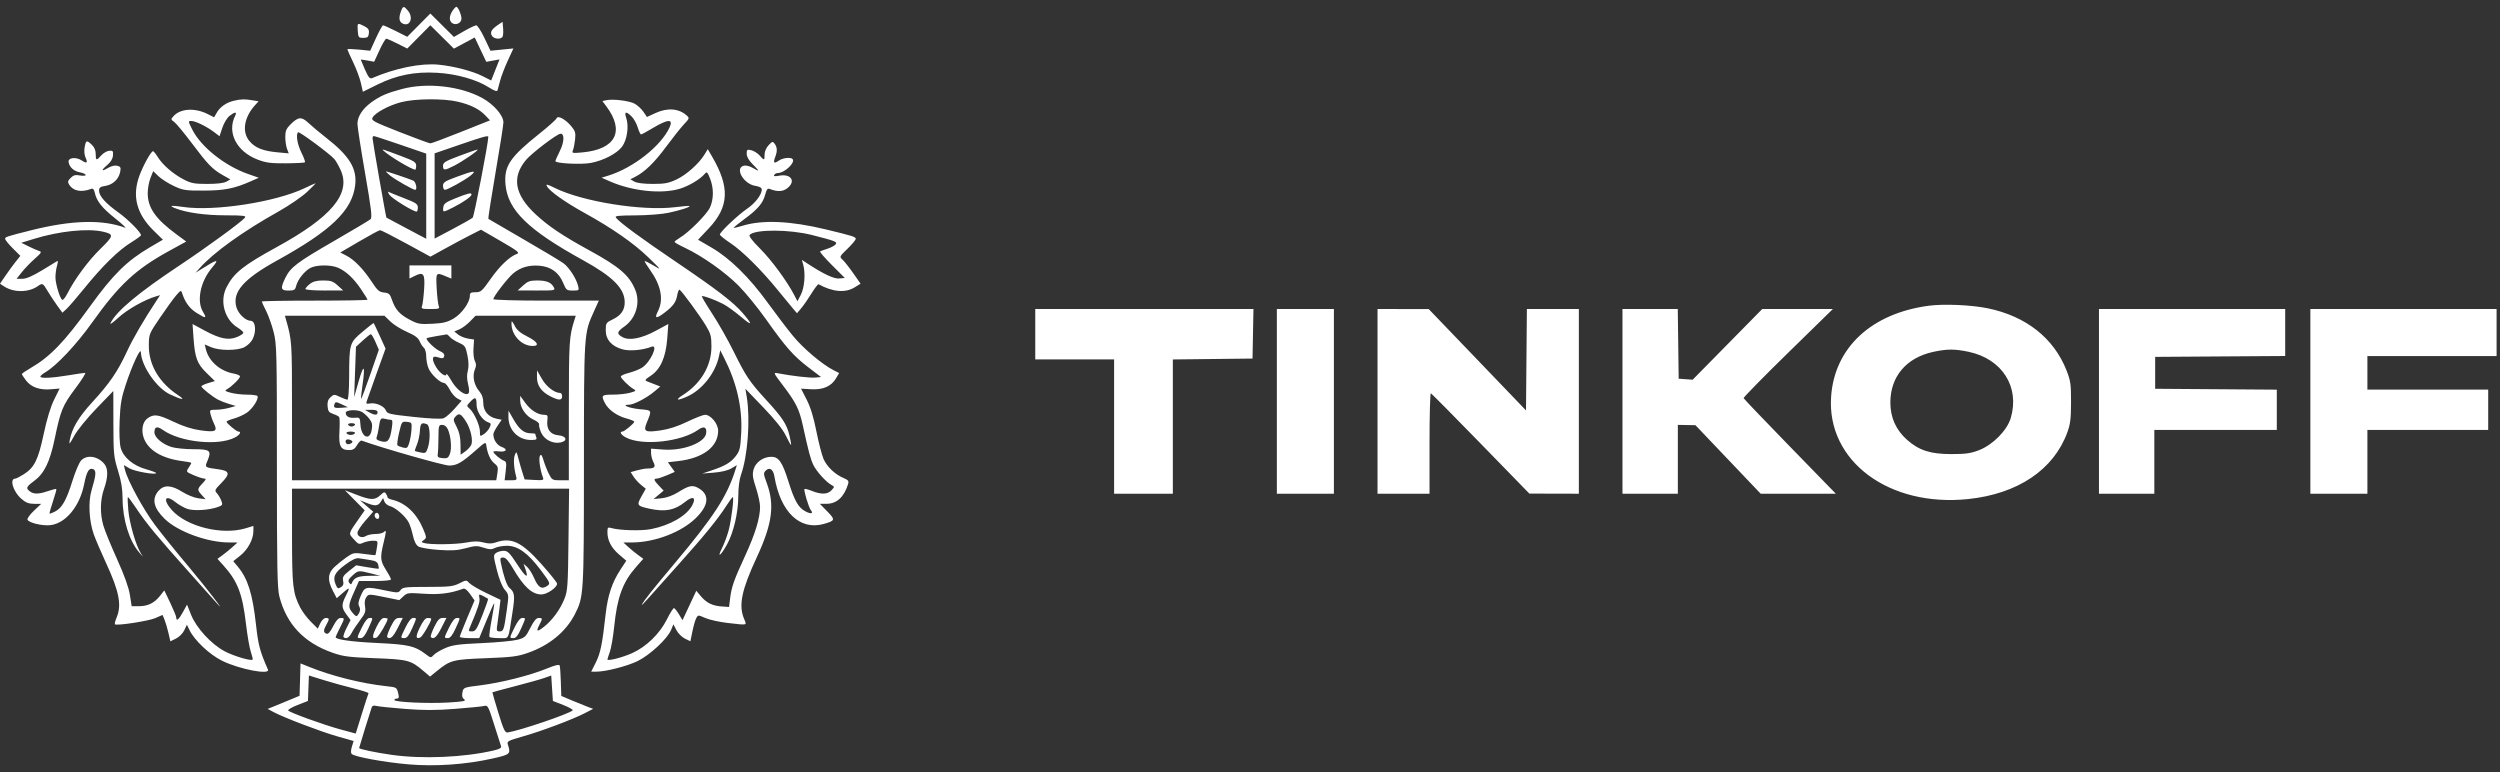 <svg width="272" height="84" viewBox="0 0 272 84" fill="none" xmlns="http://www.w3.org/2000/svg">
<rect x="0" y="0" width="272" height="84" fill="#333333" stroke="none"/>
<path fill-rule="evenodd" clip-rule="evenodd" d="M43.631 1.209C43.366 1.907 43.414 2.351 43.777 2.545C44.588 2.979 45.034 1.941 44.376 1.151C43.94 0.628 43.849 0.635 43.631 1.209ZM49.224 1.191C48.841 1.775 48.849 2.321 49.244 2.543C49.659 2.775 50.207 2.479 50.207 2.021C50.207 1.597 49.835 0.74 49.651 0.74C49.578 0.74 49.386 0.943 49.224 1.191ZM45.564 2.737L44.308 4.004L43.064 3.377C42.379 3.032 41.755 2.752 41.678 2.756C41.6 2.759 41.253 3.383 40.907 4.141L40.279 5.52L39.036 5.395C38.353 5.326 37.794 5.313 37.794 5.365C37.794 5.417 38.078 6.053 38.425 6.778C38.773 7.503 39.151 8.521 39.268 9.041L39.479 9.985L41.055 9.206C43.158 8.168 45.12 7.78 47.557 7.919C49.669 8.039 51.836 8.649 53.179 9.502C53.781 9.884 54.076 9.986 54.128 9.828C54.17 9.703 54.299 9.23 54.414 8.778C54.529 8.326 54.901 7.352 55.241 6.613L55.859 5.271L54.612 5.396L53.365 5.521L52.708 4.135C52.346 3.373 51.943 2.752 51.813 2.755C51.683 2.758 51.083 3.044 50.481 3.39L49.385 4.019L48.103 2.745L46.821 1.47L45.564 2.737ZM54.223 2.68C53.488 3.172 53.3 3.485 53.506 3.871C53.719 4.27 54.554 4.329 54.697 3.956C54.751 3.816 54.769 3.403 54.737 3.038L54.679 2.374L54.223 2.68ZM38.925 3.343C38.977 4.072 39.014 4.12 39.528 4.12C39.987 4.12 40.085 4.04 40.133 3.628C40.178 3.237 40.076 3.077 39.64 2.851C38.879 2.458 38.861 2.469 38.925 3.343ZM50.518 4.685L51.65 4.077L52.278 5.402L52.907 6.726L53.628 6.594L54.349 6.463L53.894 7.61L53.439 8.757L52.536 8.299C51.422 7.734 49.386 7.201 47.72 7.037C45.798 6.849 43.037 7.406 40.492 8.496C40.238 8.604 40.089 8.429 39.716 7.585C39.462 7.011 39.254 6.521 39.254 6.496C39.254 6.472 39.582 6.512 39.982 6.585L40.709 6.718L41.287 5.465C41.604 4.775 41.936 4.211 42.025 4.211C42.113 4.211 42.663 4.452 43.246 4.747L44.308 5.283L45.564 4.016L46.821 2.749L48.103 4.021L49.385 5.292L50.518 4.685ZM43.727 9.686C42.08 10.125 41.352 10.442 40.389 11.143C39.442 11.832 38.891 12.688 38.89 13.471C38.89 13.791 39.263 16.209 39.721 18.843C40.4 22.758 40.509 23.672 40.314 23.849C40.183 23.968 38.392 25.037 36.334 26.224C32.31 28.545 31.601 29.084 31.038 30.246C30.488 31.384 30.546 31.613 31.385 31.613C32.008 31.613 32.111 31.55 32.221 31.11C32.393 30.42 33.142 29.476 33.778 29.146C34.437 28.806 35.97 28.791 36.75 29.119C37.625 29.486 38.458 30.256 39.264 31.444C39.66 32.028 39.984 32.551 39.984 32.607C39.984 32.663 37.397 32.709 34.234 32.709C31.072 32.709 28.484 32.752 28.484 32.806C28.484 32.86 28.695 33.32 28.953 33.828C29.21 34.337 29.58 35.375 29.774 36.135C30.107 37.438 30.127 38.263 30.127 50.693C30.127 61.783 30.17 64.035 30.4 64.916C31.185 67.932 33.08 69.93 36.194 71.023C37.346 71.427 37.951 71.504 40.806 71.613C44.394 71.749 44.698 71.83 46.078 73.008L46.787 73.613L47.538 73.004C48.999 71.82 49.272 71.749 52.854 71.613C55.686 71.505 56.318 71.425 57.436 71.033C59.778 70.211 61.571 68.735 62.546 66.827C63.514 64.933 63.526 64.717 63.532 50.519C63.538 36.154 63.529 36.29 64.614 33.897L65.152 32.709H59.414C56.182 32.709 53.675 32.638 53.675 32.546C53.675 32.27 55.221 30.265 55.828 29.754C56.617 29.089 57.551 28.816 58.702 28.911C59.934 29.013 60.81 29.65 61.275 30.783C61.596 31.563 61.656 31.611 62.32 31.612C62.997 31.613 63.019 31.593 62.901 31.11C62.7 30.293 61.924 29.099 61.292 28.634C60.968 28.396 59.019 27.227 56.961 26.038C54.903 24.849 53.182 23.848 53.138 23.813C53.094 23.778 53.444 21.511 53.916 18.775C54.387 16.04 54.773 13.582 54.772 13.313C54.77 12.559 53.718 11.348 52.473 10.666C50.093 9.361 46.471 8.956 43.727 9.686ZM25.431 10.965C24.626 11.156 23.943 11.632 23.59 12.248L23.294 12.764L22.62 12.42C21.229 11.709 19.64 11.797 18.89 12.626C18.572 12.978 18.574 12.999 18.945 13.259C19.156 13.407 20.023 14.453 20.872 15.583C22.608 17.895 23.12 18.422 24.263 19.068L25.061 19.519L24.628 19.766C24.352 19.923 23.599 20.012 22.552 20.011C21.111 20.009 20.79 19.947 19.944 19.502C18.797 18.899 17.687 17.931 17.156 17.072C16.945 16.73 16.716 16.45 16.649 16.45C16.443 16.45 15.603 17.954 15.186 19.069C14.344 21.322 14.842 23.263 16.739 25.116L17.723 26.078L16.304 26.911C13.802 28.379 12.289 29.873 9.78 33.354C7.012 37.194 5.442 38.824 3.339 40.037C2.812 40.342 2.381 40.638 2.381 40.697C2.381 40.755 2.586 41.071 2.835 41.399C3.395 42.133 4.317 42.457 5.55 42.353L6.488 42.273L5.892 43.474C5.508 44.249 5.104 45.575 4.754 47.219C4.149 50.055 3.743 50.871 2.565 51.614C2.167 51.866 1.762 52.072 1.665 52.072C1.007 52.072 1.419 53.475 2.307 54.255C2.796 54.685 3.117 54.813 3.711 54.817L4.48 54.822L3.692 55.566C3.258 55.975 2.943 56.413 2.991 56.538C3.124 56.885 4.662 57.248 5.515 57.133C7.183 56.909 8.679 55.075 9.158 52.667C9.432 51.287 9.683 50.867 10.132 51.04C10.497 51.18 10.46 51.676 9.958 53.351C9.583 54.604 9.686 56.664 10.196 58.116C10.393 58.676 10.983 60.058 11.507 61.187C12.964 64.324 13.26 65.818 12.692 67.177C12.54 67.541 12.454 67.877 12.501 67.923C12.683 68.106 16.18 67.569 16.91 67.246L17.684 66.903L17.899 67.421C18.017 67.706 18.208 68.352 18.325 68.858L18.536 69.777L19.147 69.479C19.49 69.312 19.885 68.915 20.047 68.575L20.335 67.97L20.614 68.545C21.161 69.677 22.8 71.221 24.168 71.894C26.037 72.814 29.423 73.465 29.153 72.852C28.276 70.859 28.099 70.191 27.849 67.938C27.477 64.575 26.957 62.936 25.844 61.613L25.377 61.057L26.134 60.457C26.965 59.799 27.561 58.693 27.568 57.799L27.572 57.223L26.721 57.479C24.162 58.25 20.334 57.308 18.709 55.508C17.679 54.368 17.945 53.724 19.074 54.622C19.444 54.917 20.042 55.255 20.401 55.373C21.109 55.607 22.719 55.508 23.683 55.17C24.22 54.982 24.252 54.928 24.081 54.479C23.979 54.21 23.763 53.845 23.602 53.666C23.327 53.363 23.361 53.286 24.095 52.537C25.06 51.553 24.994 51.228 23.795 51.065C22.245 50.854 22.265 50.869 22.573 50.132C23.039 49.016 22.869 48.876 21.048 48.874C20.168 48.874 19.103 48.769 18.681 48.641C17.677 48.337 16.802 47.593 16.802 47.043C16.802 46.418 17.095 46.333 17.72 46.778C19.588 48.109 23.729 48.546 25.55 47.604C26.082 47.328 26.308 46.957 25.943 46.957C25.733 46.957 24.651 46.058 24.651 45.883C24.651 45.812 25 45.661 25.427 45.546C25.854 45.432 26.49 45.146 26.842 44.911C27.478 44.485 28.188 43.379 28.009 43.09C27.958 43.007 27.448 42.938 26.876 42.937C26.305 42.937 25.509 42.844 25.107 42.732C24.445 42.546 24.411 42.508 24.735 42.322C25.255 42.024 26.111 41.171 26.111 40.951C26.111 40.848 25.803 40.709 25.427 40.643C23.94 40.382 22.702 39.292 22.391 37.969L22.276 37.476L22.961 37.771C23.888 38.17 25.845 38.166 26.61 37.763C26.935 37.592 27.325 37.211 27.477 36.916C27.925 36.05 27.801 34.901 27.261 34.901C26.732 34.901 25.937 34.15 25.729 33.453C25.233 31.798 26.467 30.37 30.142 28.343C36.031 25.094 38.321 22.887 38.644 20.149C38.858 18.33 38.017 16.961 35.457 14.965C34.785 14.441 33.935 13.73 33.569 13.386C32.8 12.662 32.451 12.692 31.59 13.553C31.146 13.997 31.04 14.258 31.04 14.9C31.04 15.338 31.125 15.919 31.228 16.191L31.416 16.687L30.158 16.57C28.599 16.425 27.756 16.083 27.137 15.347C26.292 14.342 26.553 12.745 27.782 11.406L28.136 11.021L27.443 10.906C26.61 10.768 26.209 10.78 25.431 10.965ZM49.802 11.063C51.205 11.394 52.145 11.864 52.81 12.563L53.313 13.094L50.175 14.346C48.45 15.035 46.943 15.598 46.827 15.598C46.71 15.598 45.206 15.044 43.483 14.367C40.621 13.242 40.367 13.106 40.536 12.789C40.815 12.269 42.3 11.468 43.635 11.119C45.142 10.725 48.248 10.697 49.802 11.063ZM65.951 10.906L65.541 10.995L65.975 11.576C68 14.284 66.984 16.244 63.383 16.58C62.262 16.685 62.201 16.671 62.337 16.343C62.416 16.151 62.521 15.62 62.57 15.163C62.646 14.454 62.587 14.247 62.161 13.741C61.498 12.952 60.687 12.52 60.548 12.881C60.494 13.023 59.663 13.766 58.701 14.532C55.459 17.115 54.818 18.078 55 20.092C55.252 22.87 57.462 25.023 63.441 28.314C66.641 30.075 67.927 31.355 67.968 32.818C67.993 33.697 67.594 34.298 66.697 34.732C65.938 35.1 65.905 35.149 65.905 35.936C65.905 36.955 66.555 37.688 67.748 38.013C68.523 38.224 69.96 38.094 70.88 37.728C71.695 37.405 70.767 39.437 69.837 40.011C69.532 40.199 68.892 40.451 68.415 40.571C67.938 40.691 67.548 40.868 67.548 40.965C67.548 41.173 68.419 42.032 68.924 42.322C69.249 42.508 69.214 42.546 68.552 42.732C68.151 42.844 67.309 42.937 66.681 42.937C65.452 42.938 65.381 43.014 65.814 43.851C66.192 44.584 67.119 45.249 68.145 45.523C68.62 45.65 69.008 45.812 69.008 45.883C69.008 46.058 67.927 46.957 67.717 46.957C67.349 46.957 67.579 47.329 68.12 47.609C69.902 48.531 74.121 48.075 75.966 46.76C76.593 46.313 76.927 46.468 76.828 47.158C76.682 48.175 74.293 49.074 72.166 48.913L70.834 48.812L70.835 49.3C70.836 49.569 70.951 50.009 71.091 50.278C71.373 50.819 71.221 50.975 70.408 50.977C70.191 50.978 69.698 51.066 69.315 51.172L68.617 51.366L68.928 51.856C69.099 52.126 69.469 52.532 69.749 52.759L70.258 53.173L69.79 54.011C69.25 54.978 69.299 55.052 70.706 55.355C72.383 55.715 73.41 55.516 74.535 54.611C75.386 53.927 75.772 54.094 75.327 54.954C74.734 56.102 72.923 57.156 70.837 57.566C69.763 57.778 67.402 57.713 66.499 57.448C66.134 57.341 66.088 57.392 66.088 57.902C66.088 58.796 66.516 59.614 67.365 60.341L68.142 61.007L67.506 61.974C66.595 63.36 66.118 64.795 65.893 66.828C65.536 70.055 65.327 71.081 64.82 72.086L64.319 73.08H64.846C65.903 73.08 68.216 72.489 69.374 71.924C70.712 71.271 72.617 69.498 73.015 68.535L73.269 67.923L73.593 68.556C73.772 68.904 74.187 69.319 74.516 69.479L75.115 69.769L75.333 68.7C75.453 68.111 75.64 67.463 75.749 67.26C75.945 66.892 75.952 66.892 76.735 67.239C77.169 67.431 78.257 67.672 79.153 67.775C81.398 68.033 81.262 68.066 80.956 67.332C80.338 65.852 80.679 64.204 82.349 60.609C84.031 56.986 84.305 54.912 83.414 52.53C83.063 51.592 83.052 51.458 83.304 51.206C83.722 50.787 84.125 51.053 84.256 51.834C84.905 55.709 87.027 57.747 89.636 57.003C90.875 56.649 90.901 56.553 90.008 55.642L89.195 54.812H89.938C91.034 54.812 91.837 54.076 92.27 52.673C92.373 52.337 92.292 52.226 91.791 52.015C90.862 51.626 89.98 50.793 89.609 49.955C89.425 49.537 89.072 48.178 88.825 46.935C88.518 45.389 88.183 44.296 87.765 43.48L87.154 42.286L88.258 42.349C89.562 42.424 90.452 42.029 90.97 41.147L91.3 40.584L90.696 40.28C89.47 39.662 87.411 37.926 86.295 36.57C85.663 35.803 84.411 34.159 83.512 32.918C81.524 30.173 79.407 28.096 77.423 26.942L75.947 26.084L77.112 24.848C79.33 22.494 79.427 20.373 77.469 17.026L77.004 16.231L76.656 16.803C76.051 17.799 74.683 19.02 73.608 19.525C72.735 19.934 72.319 20.012 71.016 20.01C70.045 20.009 69.299 19.915 69.022 19.758L68.579 19.509L69.113 19.235C70.172 18.692 71.194 17.696 72.488 15.947C73.212 14.968 74.084 13.873 74.424 13.515C75.011 12.895 75.026 12.848 74.718 12.568C73.858 11.79 72.618 11.696 71.295 12.309L70.387 12.729L70.016 12.179C69.813 11.877 69.393 11.481 69.083 11.3C68.514 10.967 66.709 10.74 65.951 10.906ZM25.596 12.569C24.664 14.393 25.722 16.478 28.028 17.363C28.94 17.712 29.454 17.78 31.103 17.768C32.193 17.761 33.126 17.712 33.178 17.66C33.23 17.608 33.058 17.134 32.795 16.607C32.349 15.71 32.174 14.646 32.43 14.389C32.548 14.271 35.836 16.699 36.372 17.301C36.544 17.493 36.861 18.05 37.076 18.537C38.198 21.074 36.078 23.613 30.111 26.881C26.448 28.888 25.444 29.692 24.642 31.264C23.881 32.758 24.428 34.76 25.836 35.63C26.188 35.848 26.476 36.106 26.476 36.204C26.476 36.301 26.173 36.508 25.801 36.663C24.875 37.05 23.943 36.869 22.298 35.981L20.948 35.253L21.054 36.767C21.208 38.943 21.442 39.571 22.48 40.583L23.38 41.46L22.646 41.68C22.243 41.801 21.913 41.962 21.913 42.039C21.913 42.207 23.109 43.16 23.738 43.492C23.989 43.624 24.523 43.831 24.925 43.952L25.655 44.17L24.925 44.376C24.523 44.488 23.878 44.581 23.491 44.581C22.814 44.583 22.791 44.602 22.909 45.085C22.977 45.361 23.152 45.828 23.297 46.123C23.693 46.925 23.434 47.047 21.823 46.821C20.869 46.687 19.938 46.388 18.818 45.855C17.17 45.071 16.721 45.02 16.025 45.534C15.518 45.908 15.349 46.789 15.628 47.611C16.086 48.964 17.609 49.886 19.859 50.171C20.387 50.238 20.818 50.326 20.818 50.367C20.818 50.408 20.686 50.643 20.524 50.889C20.233 51.334 20.237 51.34 21.087 51.705C21.558 51.907 22.075 52.072 22.236 52.072C22.458 52.072 22.41 52.197 22.038 52.585C21.443 53.207 21.437 53.298 21.959 53.867L22.369 54.315L21.573 54.213C21.135 54.157 20.355 53.844 19.839 53.518C18.633 52.756 17.829 52.725 17.234 53.416C16.485 54.287 16.71 55.282 17.92 56.457C19.332 57.829 22.526 59.006 24.869 59.019L25.838 59.025L25.29 59.522C24.988 59.795 24.498 60.195 24.201 60.41L23.661 60.802L24.317 61.529C25.841 63.217 26.379 64.606 26.754 67.813C26.905 69.106 27.147 70.509 27.292 70.93C27.437 71.351 27.524 71.727 27.485 71.766C27.309 71.942 25.407 71.374 24.435 70.855C22.978 70.078 21.365 68.325 20.795 66.898L20.349 65.782L19.902 66.6C19.462 67.407 19.175 67.637 19.175 67.183C19.175 67.055 18.882 66.339 18.525 65.593L17.875 64.235L17.413 64.825C16.807 65.601 16.086 65.956 15.117 65.956H14.327L14.131 64.722C14.002 63.905 13.532 62.597 12.739 60.841C12.081 59.384 11.411 57.745 11.251 57.2C10.865 55.883 10.893 54.399 11.325 53.168C11.764 51.921 11.778 51.003 11.367 50.495C10.656 49.617 9.443 49.433 8.819 50.108C8.61 50.335 8.189 51.325 7.883 52.31C7.232 54.409 6.75 55.263 5.997 55.652C5.697 55.808 5.424 55.909 5.392 55.876C5.36 55.844 5.527 55.243 5.763 54.542C5.999 53.841 6.164 53.239 6.129 53.205C6.095 53.17 5.686 53.271 5.221 53.429C4.201 53.776 3.673 53.785 3.248 53.462C2.789 53.113 2.851 52.962 3.713 52.328C4.814 51.519 5.433 50.249 5.954 47.731C6.596 44.633 6.808 44.119 8.211 42.248C8.906 41.322 9.378 40.565 9.26 40.567C9.141 40.569 8.305 40.691 7.401 40.84C5.59 41.138 4.389 41.189 4.389 40.968C4.389 40.889 4.648 40.672 4.964 40.485C6.168 39.774 8.327 37.471 10.027 35.086C12.951 30.983 14.765 29.296 18.394 27.304L20.261 26.279L19.195 25.493C16.929 23.824 16.072 22.598 16.072 21.028C16.072 20.524 16.206 19.775 16.37 19.365L16.669 18.619L17.237 19.169C17.55 19.471 18.299 19.949 18.901 20.231C19.914 20.705 20.16 20.743 22.187 20.736C24.439 20.728 25.503 20.514 27.335 19.703L28.159 19.339L26.97 18.923C24.47 18.049 21.876 15.985 20.931 14.119C20.46 13.189 20.457 13.162 20.822 13.162C21.267 13.162 22.503 13.769 23.31 14.384L23.886 14.823L24.191 13.903C24.359 13.398 24.706 12.819 24.963 12.617C25.543 12.16 25.815 12.14 25.596 12.569ZM68.729 12.683C68.968 12.922 69.264 13.457 69.388 13.871C69.513 14.285 69.673 14.624 69.745 14.624C69.818 14.624 70.359 14.333 70.949 13.977C72.656 12.947 73.283 12.904 72.855 13.847C71.931 15.882 68.902 18.27 66.179 19.109L65.449 19.334L66.362 19.735C68.774 20.796 71.952 21.134 73.944 20.541C74.927 20.25 76.195 19.495 76.674 18.918C76.901 18.645 76.959 18.694 77.247 19.405C77.663 20.432 77.664 21.655 77.247 22.57C76.904 23.323 74.939 25.295 73.949 25.88C73.641 26.062 73.389 26.26 73.389 26.321C73.389 26.381 73.902 26.672 74.529 26.966C76.383 27.838 78.86 29.584 80.333 31.058C81.09 31.815 82.436 33.462 83.325 34.718C85.497 37.786 86.315 38.715 87.948 39.963L89.329 41.02L88.709 41.081C88.156 41.135 86.066 40.894 84.631 40.611C84.111 40.508 84.123 40.537 85.198 41.95C86.603 43.799 86.961 44.522 87.354 46.318C87.969 49.131 88.181 49.929 88.485 50.57C88.817 51.27 89.873 52.445 90.453 52.76C90.807 52.952 90.808 52.963 90.471 53.336C90.056 53.794 89.359 53.822 88.354 53.419C87.946 53.256 87.575 53.16 87.53 53.206C87.415 53.32 87.985 55.214 88.22 55.502C88.534 55.887 88.246 55.954 87.636 55.639C86.865 55.24 86.446 54.505 85.787 52.403C85.12 50.271 84.723 49.697 83.918 49.698C83.042 49.699 82.205 50.295 81.992 51.07C81.842 51.612 81.889 51.975 82.254 53.094C82.499 53.844 82.698 54.764 82.696 55.138C82.692 56.365 82.167 58.089 81.082 60.442C79.842 63.13 79.591 63.843 79.436 65.112L79.322 66.04L78.504 65.981C77.495 65.908 76.862 65.592 76.237 64.848L75.756 64.275L75.006 65.876L74.256 67.477L73.869 66.834C73.655 66.48 73.415 66.177 73.334 66.16C73.253 66.142 72.905 66.694 72.559 67.385C71.775 68.954 70.326 70.363 68.778 71.061C67.738 71.531 66.088 71.953 66.088 71.749C66.088 71.702 66.208 71.325 66.354 70.909C66.501 70.494 66.711 69.271 66.822 68.192C67.151 64.973 67.751 63.339 69.207 61.686L69.992 60.796L69.455 60.407C69.159 60.194 68.671 59.795 68.37 59.522L67.822 59.025L68.79 59.019C71.248 59.006 74.119 57.91 75.684 56.389C77.095 55.017 77.234 53.874 76.077 53.159C75.378 52.726 75.005 52.791 73.775 53.556C73.206 53.91 72.53 54.157 71.984 54.211L71.108 54.298L71.655 53.84L72.203 53.381L71.701 52.853C71.138 52.262 71.079 52.072 71.458 52.072C71.6 52.072 72.099 51.908 72.566 51.708L73.416 51.343L73.041 50.818L72.667 50.292L73.763 50.168C76.491 49.859 78.135 48.615 78.135 46.861C78.135 46.107 77.329 45.13 76.707 45.13C76.508 45.13 75.641 45.469 74.779 45.882C73.718 46.392 72.771 46.698 71.841 46.832C70.199 47.069 69.976 46.949 70.351 46.031C70.942 44.586 70.973 44.648 69.619 44.522C68.448 44.412 67.527 44.034 68.43 44.034C68.948 44.034 70.37 43.294 71.199 42.592L71.838 42.051L71.29 41.837C70.989 41.72 70.591 41.566 70.406 41.495C70.118 41.384 70.174 41.296 70.799 40.882C71.861 40.179 72.439 38.881 72.593 36.857L72.714 35.251L71.335 35.996C69.803 36.823 68.473 37.08 67.745 36.69C67.073 36.33 67.104 36.101 67.901 35.548C69.19 34.655 69.704 32.939 69.109 31.515C68.45 29.936 67.382 29.023 64.08 27.216C61.187 25.633 59.646 24.596 58.264 23.305C55.985 21.175 55.653 19.273 57.235 17.395C57.861 16.652 60.589 14.576 60.973 14.551C61.438 14.52 61.401 15.458 60.897 16.461C60.64 16.974 60.429 17.457 60.429 17.535C60.429 17.782 63.243 17.923 64.275 17.728C65.658 17.468 67.097 16.721 67.673 15.966C68.23 15.235 68.447 13.726 68.127 12.808C67.888 12.123 68.121 12.075 68.729 12.683ZM43.59 15.757L46.373 16.714V21.347V25.98L44.229 24.843C43.049 24.218 42.066 23.693 42.044 23.677C41.987 23.635 40.533 15.315 40.532 15.035C40.532 14.909 40.594 14.805 40.669 14.803C40.744 14.801 42.059 15.23 43.59 15.757ZM53.127 14.891C53.127 15.557 51.584 23.539 51.427 23.684C51.308 23.795 50.328 24.352 49.248 24.921L47.286 25.956V21.32V16.684L49.979 15.758C52.584 14.861 53.127 14.711 53.127 14.891ZM9.212 16.008C9.14 16.388 9.178 16.856 9.302 17.127C9.578 17.734 9.458 17.829 8.889 17.456C8.252 17.039 7.38 17.15 7.463 17.638C7.559 18.202 8.029 18.624 8.704 18.751C9.041 18.814 9.318 18.943 9.318 19.037C9.318 19.132 9.043 19.155 8.696 19.09C8.207 18.998 7.992 19.055 7.691 19.357C7.368 19.68 7.343 19.797 7.532 20.099C7.963 20.79 8.856 20.958 9.922 20.549C10.114 20.475 10.23 20.6 10.31 20.966C10.513 21.887 11.09 22.611 12.548 23.775C13.332 24.399 13.808 24.85 13.607 24.775C11.133 23.857 7.783 23.948 3.385 25.055C0.724 25.725 0.556 25.779 0.556 25.981C0.556 26.09 0.928 26.553 1.383 27.009L2.211 27.837L1.692 28.492C1.406 28.852 0.909 29.534 0.586 30.007L0 30.868L0.456 31.167C1.492 31.846 3.113 31.834 4.105 31.138C4.624 30.774 4.668 30.795 5.177 31.658C5.428 32.085 5.894 32.792 6.212 33.229L6.791 34.024L7.255 33.594C7.51 33.358 8.385 32.343 9.199 31.338C11.144 28.938 12.882 27.234 14.24 26.395C14.846 26.021 15.341 25.659 15.341 25.591C15.341 25.283 13.925 23.859 12.868 23.105C11.479 22.113 10.778 21.324 10.778 20.753C10.778 20.408 10.902 20.313 11.473 20.222C12.286 20.092 12.917 19.494 13.075 18.705C13.17 18.228 13.124 18.13 12.762 18.035C12.499 17.966 12.112 18.058 11.741 18.277C10.99 18.72 10.969 18.542 11.699 17.925C12.059 17.62 12.267 17.263 12.292 16.907C12.325 16.424 12.276 16.364 11.873 16.405C11.622 16.431 11.236 16.657 11.015 16.908C10.49 17.503 10.413 17.484 10.413 16.756C10.413 16.357 10.268 16.012 9.99 15.751C9.426 15.221 9.355 15.244 9.212 16.008ZM83.622 15.8C83.362 16.077 83.186 16.486 83.186 16.814C83.186 17.479 83.155 17.485 82.645 16.914C82.424 16.666 82.017 16.411 81.741 16.346C81.288 16.24 81.239 16.276 81.239 16.723C81.239 17.045 81.462 17.441 81.878 17.857C82.67 18.65 82.678 18.725 81.919 18.277C81.562 18.067 81.158 17.967 80.915 18.031C79.914 18.293 80.901 20.016 82.168 20.219C82.658 20.297 82.881 20.426 82.881 20.63C82.88 21.177 82.16 22.115 81.285 22.71C80.3 23.38 78.318 25.255 78.318 25.516C78.318 25.611 78.832 26.028 79.459 26.443C80.766 27.305 82.843 29.367 84.649 31.595C85.334 32.44 86.078 33.344 86.304 33.605L86.715 34.079L87.178 33.531C87.433 33.229 87.934 32.506 88.292 31.923C88.65 31.34 88.996 30.893 89.061 30.928C90.618 31.775 91.974 31.89 92.991 31.261L93.629 30.866L92.834 29.729C92.397 29.103 91.875 28.443 91.675 28.261C91.313 27.934 91.319 27.922 92.207 27.065C92.7 26.589 93.104 26.105 93.104 25.99C93.104 25.768 92.812 25.675 89.848 24.959C86.005 24.031 82.947 23.897 80.791 24.561C80.293 24.715 79.862 24.815 79.831 24.785C79.801 24.754 80.312 24.335 80.968 23.853C82.45 22.765 82.999 22.122 83.253 21.176C83.41 20.593 83.516 20.464 83.76 20.561C84.583 20.887 85.173 20.86 85.665 20.473C86.626 19.716 86.069 18.873 84.769 19.117C84.295 19.206 84.143 19.182 84.235 19.033C84.306 18.919 84.478 18.825 84.618 18.825C85.37 18.825 86.588 17.663 86.221 17.296C86.005 17.079 85.153 17.181 84.736 17.474C84.212 17.841 84.097 17.734 84.337 17.103C84.586 16.447 84.573 16.039 84.291 15.653C84.075 15.357 84.029 15.367 83.622 15.8ZM41.719 16.388C42.349 16.989 44.807 18.46 45.181 18.46C45.234 18.46 45.278 18.265 45.278 18.027C45.278 17.651 45.07 17.517 43.681 16.995C41.552 16.196 41.501 16.181 41.719 16.388ZM49.979 16.957C48.442 17.534 48.199 17.683 48.199 18.043C48.199 18.569 48.37 18.565 49.437 18.018C50.409 17.52 52.219 16.262 51.94 16.278C51.84 16.284 50.958 16.589 49.979 16.957ZM42.449 19.104C42.975 19.535 44.936 20.652 45.167 20.652C45.433 20.652 45.249 19.766 44.959 19.648C44.352 19.4 42.111 18.642 42.006 18.649C41.948 18.653 42.148 18.858 42.449 19.104ZM49.705 19.232C48.4 19.714 48.199 19.846 48.199 20.22C48.199 20.458 48.29 20.652 48.401 20.652C48.7 20.652 50.578 19.609 51.211 19.092C51.923 18.509 51.568 18.542 49.705 19.232ZM33.139 20.475C29.971 21.992 23.302 23.019 19.905 22.514C18.578 22.317 18.318 22.369 19.104 22.672C20.327 23.146 22.304 23.422 24.519 23.427C26.554 23.433 26.823 23.468 26.628 23.703C26.233 24.179 22.455 26.935 19.54 28.873C15.092 31.83 12.757 33.771 12.046 35.103C11.899 35.378 12.213 35.173 12.892 34.551C13.862 33.663 15.739 32.602 16.975 32.243L17.423 32.113L17.075 32.639C15.625 34.832 14.485 36.791 13.805 38.259C12.792 40.441 11.931 41.7 10.039 43.76C8.55 45.382 7.822 46.606 7.592 47.871C7.488 48.439 7.542 48.388 8.077 47.416C8.418 46.796 9.47 45.501 10.504 44.43L12.329 42.539L12.337 46.072C12.343 49.388 12.374 49.705 12.839 51.207C13.194 52.357 13.334 53.207 13.336 54.221C13.341 56.522 14.059 58.855 15.15 60.112L15.546 60.567L15.273 60.11C14.75 59.234 14.085 56.903 13.959 55.497C13.888 54.719 13.871 54.082 13.92 54.082C13.97 54.082 14.38 54.637 14.831 55.315C15.902 56.923 17.158 58.443 20.451 62.119C21.937 63.777 23.332 65.339 23.552 65.59C24.913 67.146 22.333 63.795 20.477 61.596C19.235 60.126 17.608 58.11 16.862 57.116C15.593 55.425 13.87 52.257 13.595 51.107L13.473 50.598L14.088 50.958C14.66 51.293 16.984 51.701 16.984 51.466C16.984 51.408 16.495 51.223 15.896 51.055C14.48 50.657 13.414 49.759 13.134 48.728C13.005 48.253 12.96 47.129 13.016 45.77C13.091 43.955 13.206 43.279 13.683 41.842C14.397 39.69 15.304 37.746 15.326 38.319C15.384 39.827 17.039 42.223 18.494 42.907C19.839 43.539 20.258 43.574 19.357 42.979C17.314 41.63 16.175 39.688 16.192 37.585C16.202 36.36 16.22 36.315 17.403 34.571C18.064 33.597 18.849 32.512 19.148 32.16C19.647 31.574 19.702 31.551 19.81 31.887C20.131 32.879 20.618 33.552 21.355 34.02C22.401 34.684 22.537 34.669 22.093 33.942C21.367 32.75 21.797 30.63 23.071 29.12C23.914 28.121 23.685 28.161 21.806 29.342L21.274 29.676L21.73 29.166C23.27 27.445 26.398 25.198 30.3 23.011C31.449 22.366 32.846 21.411 33.403 20.887C33.961 20.363 34.376 19.938 34.326 19.943C34.276 19.947 33.742 20.187 33.139 20.475ZM59.505 20.265C59.79 20.797 61.48 22 63.532 23.131C66.562 24.8 68.948 26.459 70.545 28.006C71.985 29.402 71.999 29.423 71.112 28.891C70.612 28.591 70.175 28.374 70.141 28.409C70.107 28.443 70.372 28.879 70.73 29.378C71.928 31.047 72.224 32.601 71.584 33.857C71.174 34.663 71.382 34.717 72.277 34.038C73.239 33.307 73.552 32.88 73.683 32.118C73.747 31.743 73.865 31.477 73.945 31.526C74.198 31.683 76.155 34.355 76.792 35.413C77.335 36.315 77.405 36.58 77.404 37.721C77.401 39.794 76.263 41.725 74.312 42.969C73.388 43.558 73.655 43.648 74.793 43.131C76.414 42.395 77.838 40.576 78.229 38.744L78.364 38.112L78.793 38.958C80.165 41.659 80.782 44.371 80.644 47.09C80.558 48.767 80.495 49.042 80.062 49.609C79.521 50.319 78.888 50.695 77.405 51.188L76.401 51.522L77.679 51.422C78.464 51.361 79.191 51.185 79.563 50.965L80.169 50.608L80.042 51.02C79.147 53.938 77.693 56.188 73.399 61.297C71.007 64.143 70.082 65.306 69.84 65.773C69.762 65.924 70.056 65.638 70.494 65.139C70.932 64.639 72.413 62.982 73.785 61.455C76.546 58.385 78.097 56.485 79.022 55.039C79.358 54.512 79.676 54.082 79.728 54.082C79.88 54.082 79.591 56.464 79.295 57.631C79.145 58.226 78.811 59.13 78.553 59.638C77.962 60.806 78.446 60.439 79.113 59.213C79.825 57.904 80.326 55.744 80.326 53.984C80.326 53.081 80.44 52.165 80.613 51.684C81.35 49.631 81.649 45.649 81.25 43.213L81.1 42.3L83.041 44.319C84.32 45.65 85.154 46.691 85.489 47.378C85.768 47.95 86.027 48.419 86.065 48.419C86.103 48.419 86.029 47.966 85.901 47.413C85.612 46.172 85.15 45.462 83.358 43.508C81.554 41.542 81.154 40.946 79.816 38.235C79.208 37.005 78.167 35.166 77.501 34.15C76.836 33.133 76.324 32.269 76.363 32.229C76.463 32.129 77.739 32.592 78.66 33.062C79.08 33.276 79.962 33.909 80.621 34.469C81.858 35.518 81.929 35.364 80.809 34.063C79.79 32.88 77.979 31.489 73.572 28.505C69.689 25.876 67.501 24.27 67.028 23.699C66.85 23.485 67.182 23.444 69.145 23.433C70.468 23.427 72.025 23.304 72.751 23.149C74.044 22.873 75.142 22.515 75.012 22.412C74.973 22.381 74.255 22.44 73.416 22.544C69.888 22.979 63.368 21.935 60.382 20.458C59.52 20.032 59.361 19.997 59.505 20.265ZM42.378 21.205C42.633 21.592 44.94 23.016 45.324 23.024C45.399 23.025 45.461 22.827 45.461 22.583C45.461 22.197 45.268 22.066 43.955 21.56C43.127 21.241 42.367 20.93 42.266 20.869C42.166 20.808 42.216 20.96 42.378 21.205ZM49.568 21.567C48.492 21.999 48.281 22.154 48.232 22.553C48.161 23.137 48.176 23.137 49.337 22.548C50.426 21.996 51.302 21.38 51.302 21.166C51.302 20.933 50.943 21.016 49.568 21.567ZM11.211 25.209C12.418 25.489 12.395 25.636 10.922 27.079C9.594 28.38 8.136 30.351 7.329 31.939C7.11 32.369 6.859 32.677 6.772 32.623C6.512 32.463 6.032 30.866 6.032 30.163C6.032 29.803 6.109 29.241 6.203 28.913C6.297 28.585 6.317 28.352 6.248 28.393C6.18 28.435 5.432 28.889 4.587 29.402C3.533 30.041 2.855 30.334 2.427 30.334H1.803L2.376 29.61C2.691 29.211 3.324 28.555 3.783 28.151C4.495 27.524 4.566 27.401 4.275 27.313C4.087 27.256 3.569 27.03 3.125 26.811L2.318 26.413L3.673 25.995C6.427 25.145 9.537 24.82 11.211 25.209ZM44.182 26.482L46.828 27.926L48.472 27.02C49.376 26.522 50.614 25.861 51.224 25.552L52.333 24.99L54.483 26.235C56.358 27.321 56.581 27.5 56.227 27.631C55.43 27.926 54.36 28.949 53.371 30.361C52.451 31.675 52.315 31.795 51.743 31.795C51.225 31.795 51.12 31.862 51.12 32.19C51.12 32.906 50.237 34.136 49.352 34.656C48.669 35.056 48.222 35.166 47.029 35.226C45.682 35.294 45.465 35.255 44.567 34.781C43.473 34.203 43.006 33.677 42.64 32.607C42.427 31.984 42.311 31.878 41.782 31.827C41.263 31.776 41.065 31.604 40.462 30.681C39.563 29.307 38.547 28.256 37.691 27.816L37.022 27.473L39.097 26.259C40.237 25.591 41.253 25.044 41.353 25.042C41.454 25.041 42.727 25.689 44.182 26.482ZM88.358 25.573C90.906 26.219 91.142 26.314 90.907 26.596C90.794 26.733 90.4 26.941 90.032 27.06C89.663 27.179 89.302 27.31 89.23 27.351C89.157 27.393 89.731 28.06 90.507 28.835L91.915 30.242L91.316 30.3C90.74 30.356 89.616 29.828 87.846 28.671L87.244 28.276L87.39 28.803C87.654 29.749 87.532 31.295 87.135 32.059L86.761 32.78L86.438 32.151C85.664 30.644 83.966 28.325 82.725 27.08C81.816 26.169 81.442 25.673 81.567 25.548C82.182 24.933 85.889 24.946 88.358 25.573ZM44.548 29.589V30.306L45.103 30.029C46.089 29.537 46.255 29.77 46.143 31.48C46.089 32.306 45.986 33.126 45.915 33.302C45.802 33.584 45.909 33.622 46.83 33.622C47.753 33.622 47.857 33.585 47.737 33.302C47.662 33.126 47.561 32.263 47.512 31.384C47.415 29.63 47.429 29.611 48.478 30.05L49.111 30.315V29.594V28.872H46.83H44.548V29.589ZM33.712 30.895C33.447 31.103 33.23 31.35 33.23 31.443C33.23 31.537 34.14 31.61 35.284 31.607L37.338 31.602L36.742 31.059C36.236 30.599 35.996 30.516 35.169 30.516C34.457 30.516 34.062 30.619 33.712 30.895ZM56.918 31.059L56.322 31.602L58.382 31.607C60.378 31.612 60.436 31.601 60.249 31.251C59.963 30.718 59.468 30.516 58.436 30.516C57.669 30.516 57.414 30.608 56.918 31.059ZM209.838 33.266C203.588 34.101 199.583 37.84 199.223 43.176C198.751 50.168 205.523 55.208 214.165 54.295C219.541 53.728 223.442 51.1 224.923 47.049C225.252 46.152 225.325 45.554 225.329 43.76C225.333 41.806 225.28 41.432 224.842 40.312C223.463 36.792 220.435 34.4 216.272 33.544C214.474 33.174 211.49 33.045 209.838 33.266ZM112.636 36.362V39.102H116.925H121.215V46.409V53.716H124.409H127.605V46.413V39.109L131.939 39.06L136.275 39.011L136.325 36.316L136.376 33.622H124.506H112.636V36.362ZM138.922 43.669V53.716H142.025H145.128V43.669V33.622H142.025H138.922V43.669ZM149.874 43.669V53.716H152.704H155.532V48.221C155.532 45.198 155.598 42.753 155.677 42.786C155.756 42.82 158.2 45.29 161.108 48.275L166.394 53.703L169.086 53.71L171.779 53.716V43.669V33.622H168.952H166.125L166.077 39.137L166.029 44.653L160.736 39.138L155.441 33.624L152.658 33.623L149.874 33.622V43.669ZM176.525 43.669V53.716H179.537H182.549V49.971V46.227L183.508 46.244L184.465 46.261L188.014 49.989L191.563 53.716H195.65H199.738L194.748 48.592C192.005 45.774 189.735 43.4 189.706 43.318C189.677 43.235 191.849 41.02 194.534 38.395L199.415 33.622H195.574H191.732L187.946 37.468L184.159 41.314L183.399 41.258L182.64 41.203L182.591 37.413L182.541 33.622H179.533H176.525V43.669ZM228.367 43.669V53.716H231.379H234.391V50.245V46.775H241.053H247.716V44.585V42.395L241.099 42.347L234.482 42.299V40.564V38.828L241.555 38.78L248.629 38.733V36.177V33.622H238.498H228.367V43.669ZM251.367 43.669V53.716H254.47H257.573V50.245V46.775H264.144H270.716V44.583V42.39H264.144H257.573V40.564V38.737H264.601H271.629V36.179V33.622H261.498H251.367V43.669ZM42.471 34.978C42.825 35.322 43.64 35.832 44.281 36.112C45.133 36.483 45.504 36.756 45.656 37.125C45.771 37.402 45.98 37.724 46.119 37.84C46.259 37.956 46.373 38.372 46.373 38.765C46.373 39.158 46.486 39.748 46.622 40.076C46.892 40.721 47.886 41.66 48.3 41.66C48.441 41.66 48.723 41.986 48.926 42.385C49.13 42.784 49.505 43.22 49.76 43.354L50.225 43.597L49.456 44.471C49.034 44.951 48.497 45.417 48.264 45.506C47.998 45.607 46.777 45.552 44.988 45.359C42.392 45.08 42.123 45.017 41.988 44.663C41.807 44.187 40.881 43.777 40.255 43.897C39.891 43.967 39.813 43.923 39.887 43.69C39.939 43.528 40.424 42.165 40.964 40.661L41.947 37.926L41.324 36.559C40.982 35.807 40.682 35.173 40.658 35.149C40.634 35.124 40.083 35.555 39.432 36.105C38.027 37.293 38.002 37.378 37.987 40.975C37.981 42.461 37.905 43.486 37.8 43.486C37.703 43.486 37.335 43.349 36.983 43.18C36.374 42.89 36.323 42.892 35.964 43.217C35.69 43.465 35.601 43.736 35.64 44.205C35.685 44.738 35.79 44.882 36.242 45.033C36.544 45.135 36.84 45.287 36.901 45.372C36.963 45.457 36.976 46.164 36.931 46.943C36.837 48.556 37.054 48.967 37.998 48.967C38.411 48.967 38.616 48.835 38.852 48.418C39.023 48.117 39.245 47.9 39.346 47.937C41.52 48.729 48.295 50.66 48.878 50.653C49.726 50.643 50.238 50.344 51.85 48.92C52.794 48.086 52.857 48.058 52.91 48.454C53.027 49.341 53.353 50.07 53.784 50.41C54.175 50.717 54.217 50.858 54.113 51.508L53.993 52.255H42.882H31.77V44.712C31.77 37.117 31.766 37.049 31.114 34.764L30.997 34.353H36.413H41.828L42.471 34.978ZM62.513 34.764C61.925 36.604 61.894 37.103 61.892 44.628L61.889 52.255H60.98C60.114 52.255 60.055 52.223 59.723 51.57C59.531 51.193 59.269 50.53 59.139 50.097C58.955 49.48 58.869 49.373 58.741 49.603C58.587 49.878 58.766 51.149 59.072 51.946C59.186 52.243 59.095 52.269 58.139 52.219L57.081 52.163L56.848 51.433C56.72 51.031 56.519 50.332 56.401 49.88C56.197 49.096 56.179 49.079 56.011 49.515C55.844 49.949 55.907 50.948 56.158 51.844C56.263 52.218 56.211 52.255 55.588 52.255H54.903L55.021 51.245C55.123 50.381 55.093 50.219 54.818 50.122C54.459 49.995 53.675 49.331 53.675 49.154C53.675 49.092 53.953 49.072 54.292 49.112C55.093 49.206 55.294 48.875 54.587 48.628C54.077 48.45 53.675 47.84 53.675 47.245C53.675 47.115 53.88 46.707 54.129 46.338L54.584 45.669L54.041 45.56C53.142 45.38 52.58 44.719 52.58 43.841C52.58 43.302 52.45 42.928 52.131 42.548C51.569 41.88 51.373 40.908 51.661 40.212C51.829 39.807 51.83 39.59 51.667 39.284C51.549 39.064 51.48 38.447 51.514 37.913L51.576 36.941L50.913 36.836C50.549 36.778 50.065 36.58 49.838 36.396L49.426 36.062L49.975 35.834C50.277 35.709 50.797 35.325 51.131 34.98L51.739 34.353H57.191H62.644L62.513 34.764ZM55.663 34.992C55.515 36.309 56.668 37.641 57.956 37.641C58.748 37.641 58.479 37.167 57.371 36.613C56.615 36.235 56.233 35.91 56.003 35.449C55.827 35.097 55.675 34.892 55.663 34.992ZM40.852 37.208L41.218 38.054L40.282 40.755C39.767 42.24 39.319 43.429 39.287 43.397C39.255 43.365 39.325 42.684 39.442 41.883C39.761 39.701 39.579 39.525 39.024 41.477L38.531 43.212L38.63 40.472L38.73 37.732L39.472 37.047C39.88 36.67 40.275 36.362 40.35 36.362C40.424 36.362 40.65 36.743 40.852 37.208ZM48.952 36.665C49.09 36.832 49.528 37.114 49.925 37.292C50.595 37.593 50.663 37.692 50.858 38.672C50.999 39.376 51.011 39.936 50.896 40.353C50.781 40.772 50.792 41.251 50.931 41.803C51.06 42.315 51.074 42.692 50.968 42.798C50.643 43.123 49.676 42.407 49.115 41.427C48.814 40.902 48.567 40.578 48.566 40.707C48.563 41.094 47.863 40.621 47.46 39.958C46.961 39.141 46.984 38.676 47.514 38.837C48.179 39.039 48.265 39.026 48.333 38.717C48.375 38.528 48.197 38.34 47.839 38.191C47.321 37.976 46.275 36.948 46.423 36.799C46.459 36.763 46.935 36.66 47.481 36.569C48.026 36.479 48.524 36.395 48.587 36.383C48.65 36.372 48.815 36.498 48.952 36.665ZM214.195 38.278C217.834 39.05 219.773 42.103 218.77 45.483C218.371 46.83 216.823 48.396 215.315 48.98C214.418 49.327 213.872 49.404 212.303 49.404C210.023 49.404 208.805 49.012 207.494 47.858C206.282 46.789 205.67 45.425 205.671 43.788C205.673 40.97 207.408 38.92 210.326 38.286C211.84 37.958 212.674 37.956 214.195 38.278ZM58.423 41.041C58.421 41.947 58.891 42.616 59.892 43.126C60.791 43.585 61.159 43.584 61.159 43.121C61.159 42.92 61.069 42.756 60.959 42.756C60.332 42.756 59.451 42.08 58.959 41.222L58.425 40.29L58.423 41.041ZM56.596 43.596C56.597 44.376 57.237 45.291 58.029 45.646C58.411 45.817 58.692 46.051 58.654 46.166C58.616 46.281 58.709 46.673 58.861 47.038C59.191 47.827 60.16 48.324 61.006 48.138C61.806 47.963 61.627 47.43 60.744 47.357C59.886 47.286 59.443 46.697 59.551 45.771C59.617 45.199 59.58 45.13 59.197 45.13C58.513 45.13 57.727 44.629 57.14 43.818L56.596 43.066L56.596 43.596ZM51.85 44.02C51.85 44.793 52.48 45.747 53.127 45.952C53.424 46.047 53.446 46.129 53.273 46.508C53.162 46.752 52.879 47.079 52.643 47.233C52.226 47.506 52.215 47.499 52.215 46.959C52.215 46.298 51.602 44.928 51.105 44.478C50.752 44.159 50.753 44.151 51.148 43.73C51.706 43.135 51.85 43.194 51.85 44.02ZM37.167 44.366C36.388 44.432 36.242 44.353 36.397 43.951C36.492 43.701 36.58 43.705 37.179 43.989L37.854 44.309L37.167 44.366ZM39.376 44.817C39.593 44.939 39.95 45.267 40.167 45.544C40.488 45.954 40.54 46.188 40.44 46.778C40.234 48 39.307 47.583 39.217 46.227C39.164 45.411 39.158 45.405 38.538 45.455C37.979 45.501 37.623 45.292 37.614 44.916C37.607 44.59 38.849 44.521 39.376 44.817ZM41.08 44.856C41.08 45.197 40.762 45.197 40.167 44.856L39.711 44.596L40.395 44.589C40.885 44.584 41.08 44.66 41.08 44.856ZM55.319 45.368C55.316 46.78 56.376 47.869 57.756 47.87C58.323 47.87 58.439 47.814 58.349 47.582C58.288 47.423 58.239 47.258 58.239 47.216C58.239 47.174 58.01 47.14 57.732 47.14C57.015 47.14 56.489 46.712 55.864 45.62L55.321 44.674L55.319 45.368ZM50.742 45.933C51.2 46.673 51.469 47.87 51.288 48.359C51.211 48.568 50.916 48.904 50.632 49.105L50.115 49.472L50.103 48.351C50.095 47.565 49.969 46.995 49.68 46.438C49.29 45.684 49.285 45.626 49.583 45.296C49.948 44.893 50.178 45.02 50.742 45.933ZM42.515 45.676C42.709 45.678 42.735 45.872 42.634 46.546C42.428 47.924 42.203 48.209 41.474 48.014C41.003 47.889 40.893 47.782 40.988 47.542C41.056 47.371 41.152 46.944 41.202 46.592C41.352 45.544 41.415 45.445 41.858 45.564C42.082 45.624 42.378 45.675 42.515 45.676ZM44.767 46.775C44.736 47.227 44.625 47.87 44.519 48.205C44.349 48.745 44.272 48.8 43.844 48.695C43.579 48.629 43.309 48.52 43.245 48.451C43.18 48.383 43.259 47.769 43.42 47.086C43.707 45.866 43.722 45.845 44.267 45.898C44.804 45.951 44.82 45.978 44.767 46.775ZM38.615 46.227C38.553 46.327 38.389 46.409 38.25 46.409C38.112 46.409 37.947 46.327 37.885 46.227C37.821 46.123 37.978 46.044 38.25 46.044C38.523 46.044 38.68 46.123 38.615 46.227ZM46.45 46.155C46.799 46.289 46.85 47.861 46.535 48.767C46.348 49.301 46.282 49.341 45.759 49.229C45.444 49.162 45.165 49.088 45.139 49.065C45.112 49.042 45.214 48.728 45.364 48.367C45.515 48.007 45.66 47.337 45.686 46.879C45.734 46.052 45.863 45.93 46.45 46.155ZM48.73 46.72C49.063 47.452 49.172 48.804 48.946 49.389C48.776 49.827 48.659 49.895 48.153 49.846C47.673 49.8 47.573 49.719 47.627 49.423C47.665 49.222 47.699 48.421 47.703 47.642C47.71 46.312 47.734 46.227 48.108 46.227C48.363 46.227 48.586 46.404 48.73 46.72ZM38.615 47.14C38.553 47.24 38.348 47.323 38.159 47.323C37.97 47.323 37.765 47.24 37.703 47.14C37.637 47.033 37.826 46.957 38.159 46.957C38.492 46.957 38.681 47.033 38.615 47.14ZM38.342 48.055C38.342 48.244 37.859 48.422 37.721 48.284C37.465 48.029 37.631 47.727 37.977 47.818C38.177 47.87 38.342 47.977 38.342 48.055ZM61.852 58.694C61.792 63.836 61.76 64.288 61.396 65.189C60.934 66.333 60.072 67.505 59.182 68.198C58.421 68.792 58.295 68.74 58.681 67.991C59.048 67.282 59.043 67.234 58.606 67.234C58.347 67.234 58.09 67.54 57.703 68.306C57.202 69.301 57.099 69.395 56.286 69.608C55.804 69.734 54.054 69.898 52.397 69.972C49.881 70.084 49.23 70.174 48.44 70.514C47.92 70.738 47.356 71.075 47.186 71.263C46.886 71.595 46.862 71.592 46.296 71.16C45.143 70.28 44.445 70.12 41.08 69.96C38.242 69.826 36.516 69.584 36.516 69.32C36.516 69.272 36.722 68.826 36.973 68.33C37.522 67.245 37.523 67.234 37.067 67.234C36.816 67.234 36.564 67.513 36.245 68.142C35.922 68.78 35.704 69.018 35.512 68.944C35.174 68.815 35.174 68.557 35.512 67.965C35.859 67.358 35.849 67.234 35.454 67.234C35.261 67.234 35.008 67.476 34.847 67.815L34.573 68.395L33.818 67.639C33.403 67.224 32.883 66.531 32.663 66.1C31.862 64.533 31.775 63.771 31.772 58.329L31.77 53.168H46.844H61.917L61.852 58.694ZM38.6 54.43L39.681 55.524L39.148 56.287C37.853 58.142 37.892 58 38.494 58.674C38.986 59.225 39.07 59.256 39.516 59.053C39.783 58.931 40.255 58.831 40.564 58.831C41.123 58.831 41.126 58.836 41.003 59.601C40.936 60.024 40.864 60.385 40.843 60.402C40.823 60.419 40.278 60.36 39.632 60.27C38.518 60.114 38.421 60.132 37.728 60.61C37.326 60.888 36.725 61.371 36.392 61.684C35.654 62.378 35.605 63.112 36.22 64.287L36.637 65.085L37.307 64.497C38.076 63.821 38.116 63.869 37.611 64.859C37.137 65.789 37.151 66.121 37.694 66.857L38.141 67.464L37.702 68.332C37.461 68.809 37.314 69.25 37.376 69.313C37.634 69.571 37.984 69.393 38.258 68.864C38.417 68.555 38.835 67.926 39.186 67.466C39.73 66.752 39.808 66.532 39.714 65.973C39.641 65.543 39.691 65.196 39.859 64.966C40.11 64.623 40.145 64.623 41.781 64.955L43.447 65.293L43.883 64.884C44.295 64.496 44.417 64.481 46.122 64.598C47.809 64.714 49.042 64.557 50.389 64.054C50.566 63.988 50.835 64.196 51.148 64.639L51.632 65.326L50.828 67.234C50.386 68.284 50.024 69.206 50.024 69.284C50.024 69.362 50.501 69.426 51.082 69.426H52.141L52.931 67.501C53.365 66.442 53.743 65.599 53.771 65.628C53.799 65.658 53.674 66.463 53.493 67.417C53.312 68.371 53.202 69.214 53.248 69.289C53.294 69.365 53.775 69.426 54.316 69.426C55.441 69.426 55.264 69.779 55.771 66.527C56.042 64.787 55.993 64.431 55.417 63.953C55.149 63.73 54.764 62.603 54.495 61.252C54.392 60.738 54.426 60.658 54.747 60.658C55.009 60.658 55.314 60.993 55.784 61.795C56.987 63.849 57.881 64.674 58.909 64.676C59.514 64.677 60.612 63.922 60.612 63.505C60.612 63.381 59.837 62.413 58.89 61.354C56.732 58.941 55.626 58.424 53.902 59.026C53.505 59.164 53.13 59.162 52.595 59.018C52.038 58.868 51.552 58.872 50.707 59.032C49.585 59.245 46.781 59.275 46.133 59.081C45.817 58.986 45.817 58.969 46.121 58.747C46.425 58.525 46.421 58.464 46.053 57.578C45.341 55.862 44.127 54.71 42.677 54.374C42.401 54.31 42.174 54.197 42.172 54.124C42.171 54.05 42.093 53.869 41.999 53.721C41.855 53.494 41.759 53.518 41.377 53.877C40.784 54.435 40.334 54.427 38.798 53.831L37.52 53.335L38.6 54.43ZM42.431 55.066C43.023 55.214 44.12 56.171 44.466 56.84C44.611 57.121 44.82 57.77 44.93 58.281C45.06 58.888 45.265 59.295 45.523 59.457C45.74 59.593 46.73 59.76 47.724 59.829C49.154 59.927 49.77 59.888 50.681 59.642C51.701 59.365 51.92 59.359 52.616 59.588C53.258 59.8 53.485 59.805 53.858 59.616C54.109 59.489 54.69 59.383 55.15 59.382C56.33 59.378 57.427 60.161 58.803 61.988C59.835 63.359 59.893 63.486 59.591 63.707C58.947 64.178 58.573 63.963 58.091 62.846C57.897 62.396 57.563 61.871 57.349 61.679L56.96 61.331L57.159 61.904C57.553 63.036 57.212 62.841 56.27 61.397C55.449 60.14 55.237 59.927 54.802 59.927C54.522 59.927 54.148 60.033 53.972 60.162C53.668 60.384 53.672 60.478 54.055 62.007C54.306 63.007 54.632 63.822 54.914 64.158C55.366 64.695 55.368 64.714 55.151 66.287C54.841 68.53 54.786 68.696 54.361 68.696C54.03 68.696 54.004 68.616 54.111 67.919C54.176 67.492 54.28 66.719 54.341 66.201L54.453 65.258L52.919 64.525C52.075 64.122 51.241 63.633 51.065 63.438C50.748 63.088 50.736 63.088 49.973 63.469C49.294 63.809 48.884 63.855 46.518 63.855C44.112 63.855 43.808 63.89 43.586 64.195C43.347 64.52 43.277 64.522 41.915 64.24C39.77 63.797 39.696 63.812 39.266 64.785C38.988 65.413 38.941 65.712 39.081 65.973C39.209 66.212 39.206 66.435 39.072 66.686C38.824 67.149 38.751 67.144 38.331 66.641C37.867 66.084 37.889 65.82 38.517 64.42L39.056 63.215H40.798C41.796 63.215 42.54 63.14 42.54 63.039C42.54 62.942 42.294 62.474 41.992 61.999C41.378 61.029 41.344 60.671 41.722 59.105C42.046 57.763 42.053 57.602 41.773 57.881C41.653 58.002 41.241 58.1 40.858 58.1C40.475 58.1 40.01 58.196 39.824 58.312C39.394 58.581 38.889 58.394 38.889 57.966C38.889 57.785 39.276 57.196 39.748 56.656L40.606 55.674L39.885 55.051L39.163 54.427L39.87 54.711C40.821 55.093 41.128 55.069 41.428 54.589L41.681 54.184L41.822 54.566C41.9 54.776 42.174 55.001 42.431 55.066ZM40.808 55.906C40.673 56.123 40.844 56.456 41.09 56.456C41.313 56.456 41.314 55.962 41.092 55.825C40.999 55.767 40.871 55.803 40.808 55.906ZM40.286 60.935C40.853 61.021 41.069 61.148 41.146 61.44C41.202 61.654 41.228 61.849 41.204 61.873C41.179 61.898 40.618 61.825 39.956 61.711L38.752 61.505L37.99 62.109C37.35 62.616 37.244 62.79 37.332 63.193C37.409 63.544 37.343 63.73 37.086 63.891C36.779 64.082 36.707 64.043 36.514 63.575C36.178 62.765 36.414 62.286 37.566 61.438C38.319 60.883 38.745 60.687 39.072 60.743C39.323 60.786 39.869 60.872 40.286 60.935ZM40.35 62.386L41.353 62.636L40.134 62.652C38.942 62.667 38.521 62.846 38.281 63.441C38.209 63.617 38.141 63.608 37.99 63.398C37.837 63.184 37.913 63.015 38.344 62.622C38.972 62.049 38.992 62.047 40.35 62.386ZM52.638 64.884C52.857 64.998 53.066 65.117 53.102 65.148C53.139 65.18 52.858 65.99 52.478 66.951C51.88 68.463 51.731 68.696 51.36 68.696C50.935 68.696 50.934 68.69 51.224 68.011C52.023 66.132 52.235 65.473 52.162 65.093C52.071 64.615 52.097 64.603 52.638 64.884ZM39.383 68.243C38.794 69.446 38.797 69.426 39.241 69.426C39.491 69.426 39.729 69.129 40.062 68.4C40.621 67.178 40.614 67.234 40.205 67.234C39.99 67.234 39.709 67.579 39.383 68.243ZM40.951 68.234C40.459 69.239 40.465 69.561 40.973 69.366C41.204 69.278 42.175 67.634 42.175 67.332C42.175 67.278 42.01 67.234 41.808 67.234C41.545 67.234 41.303 67.517 40.951 68.234ZM42.498 68.22C42.232 68.762 42.065 69.255 42.126 69.316C42.428 69.619 42.768 69.326 43.27 68.33L43.823 67.234H43.402C43.074 67.234 42.874 67.452 42.498 68.22ZM44.13 68.243C43.538 69.45 43.541 69.426 44.003 69.426C44.273 69.426 44.489 69.156 44.824 68.399C45.366 67.174 45.359 67.234 44.951 67.234C44.736 67.234 44.455 67.579 44.13 68.243ZM45.697 68.234C45.205 69.239 45.211 69.561 45.719 69.366C45.95 69.278 46.921 67.634 46.921 67.332C46.921 67.278 46.756 67.234 46.554 67.234C46.291 67.234 46.048 67.517 45.697 68.234ZM47.244 68.22C46.979 68.762 46.811 69.255 46.871 69.316C47.174 69.619 47.514 69.326 48.016 68.33L48.569 67.234H48.148C47.82 67.234 47.621 67.452 47.244 68.22ZM48.876 68.243C48.286 69.446 48.289 69.426 48.733 69.426C48.983 69.426 49.221 69.129 49.555 68.4C50.114 67.178 50.107 67.234 49.697 67.234C49.482 67.234 49.201 67.579 48.876 68.243ZM55.995 68.243C55.404 69.45 55.406 69.426 55.868 69.426C56.139 69.426 56.355 69.156 56.689 68.399C57.231 67.174 57.224 67.234 56.816 67.234C56.601 67.234 56.32 67.579 55.995 68.243ZM32.644 73.939L32.592 75.701L31.314 76.232C30.611 76.524 29.831 76.845 29.58 76.946L29.123 77.129L29.762 77.473C30.869 78.069 34.893 79.601 36.719 80.123L38.474 80.623L38.284 81.24C38.163 81.636 38.158 81.921 38.271 82.033C38.576 82.339 41.807 82.932 44.393 83.158C47.329 83.414 50.649 83.186 53.584 82.528C55.527 82.092 55.592 82.032 55.254 81.007C55.137 80.652 55.27 80.582 56.911 80.117C58.93 79.545 62.302 78.277 63.641 77.586L64.536 77.124L63.989 76.921C63.687 76.81 62.907 76.494 62.255 76.219L61.068 75.718L61.019 74.171C60.992 73.32 60.936 72.527 60.894 72.41C60.842 72.265 60.393 72.37 59.482 72.743C57.663 73.487 54.514 74.281 52.276 74.561C50.436 74.79 50.42 74.796 50.314 75.331C50.237 75.714 50.293 75.934 50.506 76.09C50.75 76.269 50.431 76.333 48.813 76.431C46.586 76.567 42.905 76.396 42.905 76.158C42.905 76.073 43.03 76.003 43.182 76.003C43.392 76.003 43.431 75.881 43.34 75.5C43.164 74.766 43.192 74.783 41.951 74.647C39.319 74.358 36.075 73.544 33.648 72.562L32.696 72.177L32.644 73.939ZM38.477 74.898C39.405 75.126 40.133 75.365 40.096 75.429C40.058 75.493 39.729 76.506 39.365 77.679L38.703 79.812L37.016 79.353C35.221 78.864 31.61 77.559 31.361 77.31C31.279 77.228 31.727 76.959 32.358 76.712L33.504 76.263L33.557 74.877L33.61 73.492L35.2 73.988C36.075 74.26 37.549 74.67 38.477 74.898ZM61.302 76.712C61.932 76.959 62.384 77.219 62.306 77.291C61.877 77.683 56.6 79.478 55.244 79.692C54.947 79.74 54.796 79.424 54.221 77.555C53.849 76.35 53.557 75.346 53.572 75.326C53.587 75.305 54.704 75.002 56.056 74.652C57.407 74.303 58.841 73.9 59.242 73.757L59.973 73.498L60.064 74.881L60.155 76.263L61.302 76.712ZM44.044 77.127C46.098 77.29 47.392 77.289 49.52 77.124C51.052 77.006 52.484 76.862 52.701 76.804C53.065 76.707 53.149 76.866 53.76 78.825C54.124 79.994 54.465 81.061 54.517 81.196C54.582 81.366 54.341 81.504 53.732 81.647C50.491 82.407 45.952 82.603 42.602 82.126C40.843 81.876 39.072 81.504 39.072 81.385C39.072 81.323 40.309 77.324 40.447 76.941C40.504 76.781 40.683 76.732 40.945 76.804C41.17 76.865 42.564 77.011 44.044 77.127Z" fill="white"/>
</svg>
